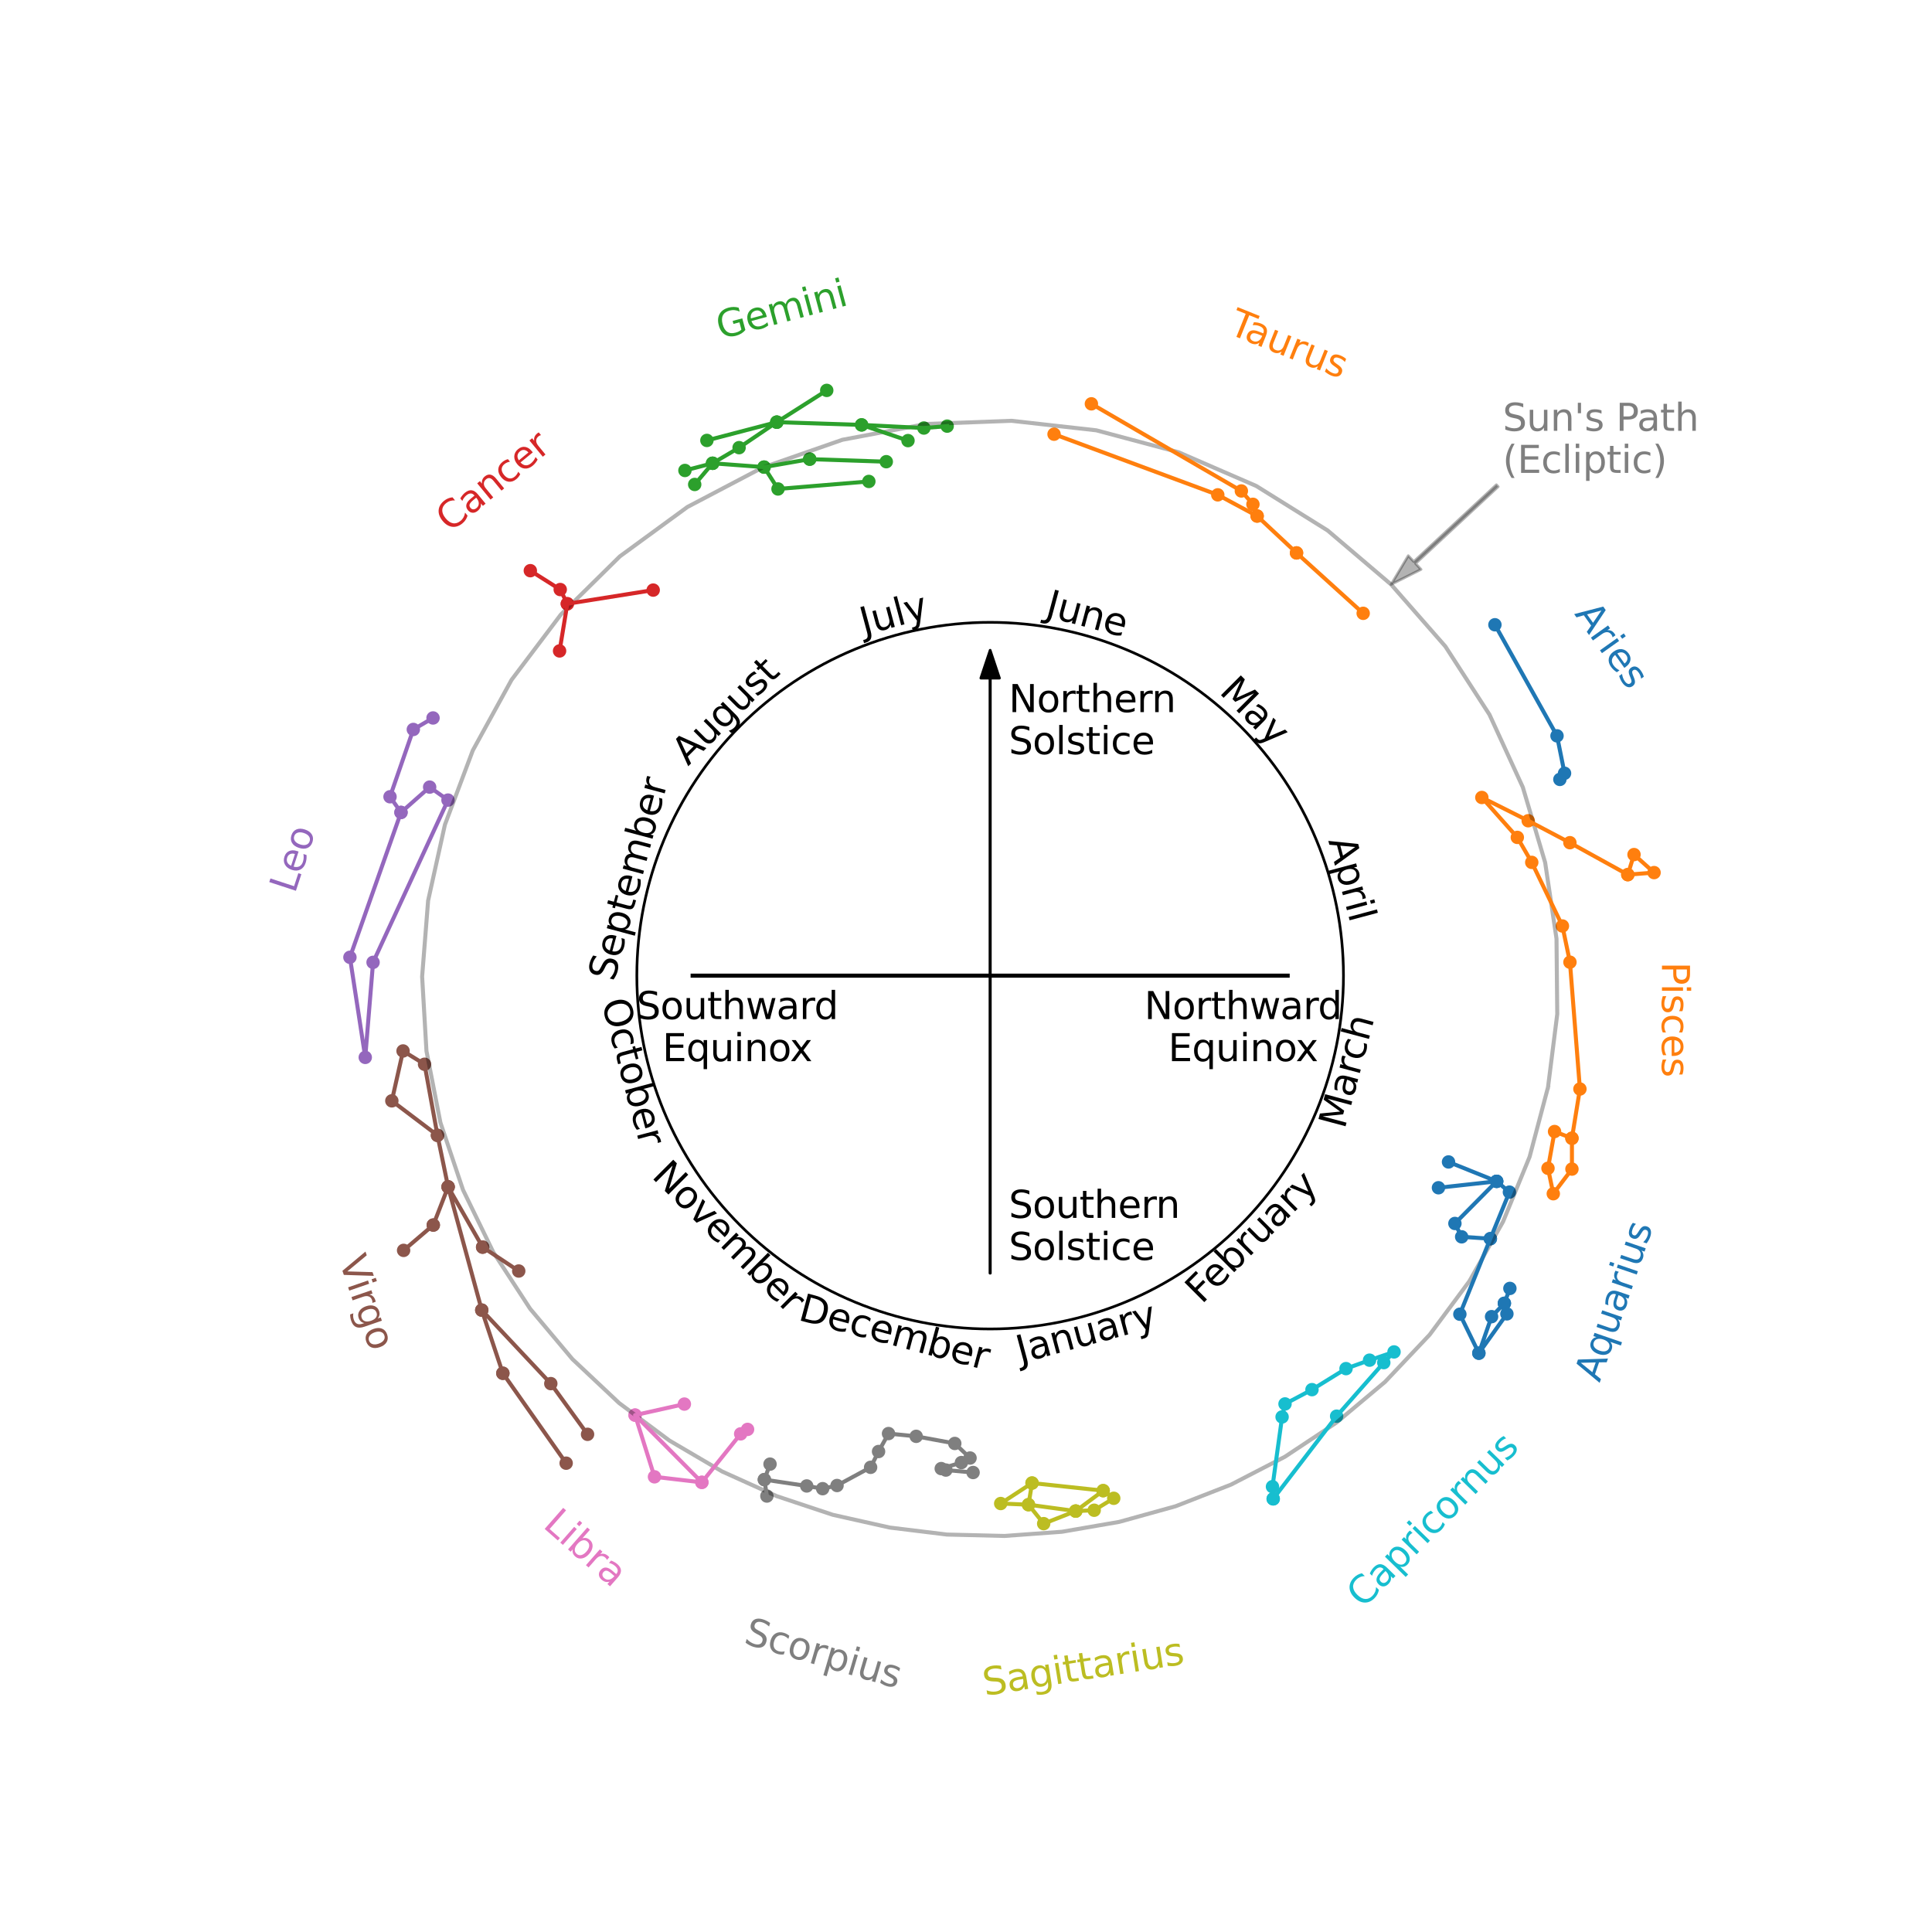 <?xml version="1.0" encoding="utf-8" standalone="no"?>
<!DOCTYPE svg PUBLIC "-//W3C//DTD SVG 1.1//EN"
  "http://www.w3.org/Graphics/SVG/1.1/DTD/svg11.dtd">
<svg xmlns:xlink="http://www.w3.org/1999/xlink" width="720pt" height="720pt" viewBox="0 0 720 720" xmlns="http://www.w3.org/2000/svg" version="1.1">
 <defs>
  <style type="text/css">*{stroke-linejoin: round; stroke-linecap: butt}</style>
 </defs>
 <g id="figure_1">
  <g id="patch_1">
   <path d="M 0 720 
L 720 720 
L 720 0 
L 0 0 
z
" style="fill: #ffffff"/>
  </g>
  <g id="axes_1">
   <g id="patch_2">
    <path d="M 369 495.27 
C 403.919 495.27 437.413 481.396 462.105 456.705 
C 486.796 432.013 500.67 398.519 500.67 363.6 
C 500.67 328.681 486.796 295.187 462.105 270.495 
C 437.413 245.804 403.919 231.93 369 231.93 
C 334.081 231.93 300.587 245.804 275.895 270.495 
C 251.204 295.187 237.33 328.681 237.33 363.6 
C 237.33 398.519 251.204 432.013 275.895 456.705 
C 300.587 481.396 334.081 495.27 369 495.27 
L 369 495.27 
z
" clip-path="url(#p3fdffec7de)" style="fill: none; stroke: #000000; stroke-linejoin: miter"/>
   </g>
   <g id="patch_3">
    <path d="M 369 242.325 
L 372.465 252.72 
L 369.069 252.72 
L 369.069 474.48 
L 368.931 474.48 
L 368.931 252.72 
L 365.535 252.72 
z
" clip-path="url(#p3fdffec7de)" style="stroke: #000000; stroke-linejoin: miter"/>
   </g>
   <g id="PathCollection_1">
    <defs>
     <path id="md70315517f" d="M 0 2 
C 0.53 2 1.039 1.789 1.414 1.414 
C 1.789 1.039 2 0.53 2 0 
C 2 -0.53 1.789 -1.039 1.414 -1.414 
C 1.039 -1.789 0.53 -2 0 -2 
C -0.53 -2 -1.039 -1.789 -1.414 -1.414 
C -1.789 -1.039 -2 -0.53 -2 0 
C -2 0.53 -1.789 1.039 -1.414 1.414 
C -1.039 1.789 -0.53 2 0 2 
z
" style="stroke: #1f77b4"/>
    </defs>
    <g clip-path="url(#p3fdffec7de)">
     <use xlink:href="#md70315517f" x="581.318" y="290.464" style="fill: #1f77b4; stroke: #1f77b4"/>
     <use xlink:href="#md70315517f" x="583.061" y="288.179" style="fill: #1f77b4; stroke: #1f77b4"/>
     <use xlink:href="#md70315517f" x="580.255" y="274.23" style="fill: #1f77b4; stroke: #1f77b4"/>
     <use xlink:href="#md70315517f" x="557.113" y="232.831" style="fill: #1f77b4; stroke: #1f77b4"/>
    </g>
   </g>
   <g id="PathCollection_2">
    <defs>
     <path id="mb821fb2e01" d="M 0 2 
C 0.53 2 1.039 1.789 1.414 1.414 
C 1.789 1.039 2 0.53 2 0 
C 2 -0.53 1.789 -1.039 1.414 -1.414 
C 1.039 -1.789 0.53 -2 0 -2 
C -0.53 -2 -1.039 -1.789 -1.414 -1.414 
C -1.789 -1.039 -2 -0.53 -2 0 
C -2 0.53 -1.789 1.039 -1.414 1.414 
C -1.039 1.789 -0.53 2 0 2 
z
" style="stroke: #ff7f0e"/>
    </defs>
    <g clip-path="url(#p3fdffec7de)">
     <use xlink:href="#mb821fb2e01" x="406.731" y="150.497" style="fill: #ff7f0e; stroke: #ff7f0e"/>
     <use xlink:href="#mb821fb2e01" x="462.619" y="182.966" style="fill: #ff7f0e; stroke: #ff7f0e"/>
     <use xlink:href="#mb821fb2e01" x="466.933" y="187.942" style="fill: #ff7f0e; stroke: #ff7f0e"/>
     <use xlink:href="#mb821fb2e01" x="468.497" y="192.31" style="fill: #ff7f0e; stroke: #ff7f0e"/>
     <use xlink:href="#mb821fb2e01" x="483.179" y="206.053" style="fill: #ff7f0e; stroke: #ff7f0e"/>
     <use xlink:href="#mb821fb2e01" x="508.019" y="228.568" style="fill: #ff7f0e; stroke: #ff7f0e"/>
     <use xlink:href="#mb821fb2e01" x="483.179" y="206.053" style="fill: #ff7f0e; stroke: #ff7f0e"/>
     <use xlink:href="#mb821fb2e01" x="468.497" y="192.31" style="fill: #ff7f0e; stroke: #ff7f0e"/>
     <use xlink:href="#mb821fb2e01" x="453.831" y="184.415" style="fill: #ff7f0e; stroke: #ff7f0e"/>
     <use xlink:href="#mb821fb2e01" x="392.814" y="161.813" style="fill: #ff7f0e; stroke: #ff7f0e"/>
    </g>
   </g>
   <g id="PathCollection_3">
    <defs>
     <path id="m146e041126" d="M 0 2 
C 0.53 2 1.039 1.789 1.414 1.414 
C 1.789 1.039 2 0.53 2 0 
C 2 -0.53 1.789 -1.039 1.414 -1.414 
C 1.039 -1.789 0.53 -2 0 -2 
C -0.53 -2 -1.039 -1.789 -1.414 -1.414 
C -1.789 -1.039 -2 -0.53 -2 0 
C -2 0.53 -1.789 1.039 -1.414 1.414 
C -1.039 1.789 -0.53 2 0 2 
z
" style="stroke: #2ca02c"/>
    </defs>
    <g clip-path="url(#p3fdffec7de)">
     <use xlink:href="#m146e041126" x="352.984" y="158.807" style="fill: #2ca02c; stroke: #2ca02c"/>
     <use xlink:href="#m146e041126" x="344.305" y="159.513" style="fill: #2ca02c; stroke: #2ca02c"/>
     <use xlink:href="#m146e041126" x="321.096" y="158.346" style="fill: #2ca02c; stroke: #2ca02c"/>
     <use xlink:href="#m146e041126" x="338.383" y="164.2" style="fill: #2ca02c; stroke: #2ca02c"/>
     <use xlink:href="#m146e041126" x="321.096" y="158.346" style="fill: #2ca02c; stroke: #2ca02c"/>
     <use xlink:href="#m146e041126" x="289.493" y="157.32" style="fill: #2ca02c; stroke: #2ca02c"/>
     <use xlink:href="#m146e041126" x="308.103" y="145.487" style="fill: #2ca02c; stroke: #2ca02c"/>
     <use xlink:href="#m146e041126" x="289.493" y="157.32" style="fill: #2ca02c; stroke: #2ca02c"/>
     <use xlink:href="#m146e041126" x="263.441" y="164.133" style="fill: #2ca02c; stroke: #2ca02c"/>
     <use xlink:href="#m146e041126" x="289.493" y="157.32" style="fill: #2ca02c; stroke: #2ca02c"/>
     <use xlink:href="#m146e041126" x="275.438" y="166.825" style="fill: #2ca02c; stroke: #2ca02c"/>
     <use xlink:href="#m146e041126" x="265.565" y="172.651" style="fill: #2ca02c; stroke: #2ca02c"/>
     <use xlink:href="#m146e041126" x="255.256" y="175.329" style="fill: #2ca02c; stroke: #2ca02c"/>
     <use xlink:href="#m146e041126" x="265.565" y="172.651" style="fill: #2ca02c; stroke: #2ca02c"/>
     <use xlink:href="#m146e041126" x="258.894" y="180.544" style="fill: #2ca02c; stroke: #2ca02c"/>
     <use xlink:href="#m146e041126" x="265.565" y="172.651" style="fill: #2ca02c; stroke: #2ca02c"/>
     <use xlink:href="#m146e041126" x="284.744" y="174.075" style="fill: #2ca02c; stroke: #2ca02c"/>
     <use xlink:href="#m146e041126" x="301.761" y="171.108" style="fill: #2ca02c; stroke: #2ca02c"/>
     <use xlink:href="#m146e041126" x="330.29" y="172.06" style="fill: #2ca02c; stroke: #2ca02c"/>
     <use xlink:href="#m146e041126" x="301.761" y="171.108" style="fill: #2ca02c; stroke: #2ca02c"/>
     <use xlink:href="#m146e041126" x="284.744" y="174.075" style="fill: #2ca02c; stroke: #2ca02c"/>
     <use xlink:href="#m146e041126" x="289.945" y="182.224" style="fill: #2ca02c; stroke: #2ca02c"/>
     <use xlink:href="#m146e041126" x="323.797" y="179.419" style="fill: #2ca02c; stroke: #2ca02c"/>
    </g>
   </g>
   <g id="PathCollection_4">
    <defs>
     <path id="m49cc62d719" d="M 0 2 
C 0.53 2 1.039 1.789 1.414 1.414 
C 1.789 1.039 2 0.53 2 0 
C 2 -0.53 1.789 -1.039 1.414 -1.414 
C 1.039 -1.789 0.53 -2 0 -2 
C -0.53 -2 -1.039 -1.789 -1.414 -1.414 
C -1.789 -1.039 -2 -0.53 -2 0 
C -2 0.53 -1.789 1.039 -1.414 1.414 
C -1.039 1.789 -0.53 2 0 2 
z
" style="stroke: #d62728"/>
    </defs>
    <g clip-path="url(#p3fdffec7de)">
     <use xlink:href="#m49cc62d719" x="208.536" y="242.583" style="fill: #d62728; stroke: #d62728"/>
     <use xlink:href="#m49cc62d719" x="211.432" y="225.009" style="fill: #d62728; stroke: #d62728"/>
     <use xlink:href="#m49cc62d719" x="243.428" y="219.912" style="fill: #d62728; stroke: #d62728"/>
     <use xlink:href="#m49cc62d719" x="211.432" y="225.009" style="fill: #d62728; stroke: #d62728"/>
     <use xlink:href="#m49cc62d719" x="208.781" y="219.705" style="fill: #d62728; stroke: #d62728"/>
     <use xlink:href="#m49cc62d719" x="197.639" y="212.675" style="fill: #d62728; stroke: #d62728"/>
    </g>
   </g>
   <g id="PathCollection_5">
    <defs>
     <path id="me073a82908" d="M 0 2 
C 0.53 2 1.039 1.789 1.414 1.414 
C 1.789 1.039 2 0.53 2 0 
C 2 -0.53 1.789 -1.039 1.414 -1.414 
C 1.039 -1.789 0.53 -2 0 -2 
C -0.53 -2 -1.039 -1.789 -1.414 -1.414 
C -1.789 -1.039 -2 -0.53 -2 0 
C -2 0.53 -1.789 1.039 -1.414 1.414 
C -1.039 1.789 -0.53 2 0 2 
z
" style="stroke: #9467bd"/>
    </defs>
    <g clip-path="url(#p3fdffec7de)">
     <use xlink:href="#me073a82908" x="161.378" y="267.564" style="fill: #9467bd; stroke: #9467bd"/>
     <use xlink:href="#me073a82908" x="154.035" y="271.849" style="fill: #9467bd; stroke: #9467bd"/>
     <use xlink:href="#me073a82908" x="145.349" y="296.931" style="fill: #9467bd; stroke: #9467bd"/>
     <use xlink:href="#me073a82908" x="149.436" y="302.764" style="fill: #9467bd; stroke: #9467bd"/>
     <use xlink:href="#me073a82908" x="160.118" y="293.334" style="fill: #9467bd; stroke: #9467bd"/>
     <use xlink:href="#me073a82908" x="166.955" y="298.171" style="fill: #9467bd; stroke: #9467bd"/>
     <use xlink:href="#me073a82908" x="139.03" y="358.643" style="fill: #9467bd; stroke: #9467bd"/>
     <use xlink:href="#me073a82908" x="136.12" y="394.055" style="fill: #9467bd; stroke: #9467bd"/>
     <use xlink:href="#me073a82908" x="130.407" y="356.755" style="fill: #9467bd; stroke: #9467bd"/>
     <use xlink:href="#me073a82908" x="149.436" y="302.764" style="fill: #9467bd; stroke: #9467bd"/>
    </g>
   </g>
   <g id="PathCollection_6">
    <defs>
     <path id="mbf0699603c" d="M 0 2 
C 0.53 2 1.039 1.789 1.414 1.414 
C 1.789 1.039 2 0.53 2 0 
C 2 -0.53 1.789 -1.039 1.414 -1.414 
C 1.039 -1.789 0.53 -2 0 -2 
C -0.53 -2 -1.039 -1.789 -1.414 -1.414 
C -1.789 -1.039 -2 -0.53 -2 0 
C -2 0.53 -1.789 1.039 -1.414 1.414 
C -1.039 1.789 -0.53 2 0 2 
z
" style="stroke: #8c564b"/>
    </defs>
    <g clip-path="url(#p3fdffec7de)">
     <use xlink:href="#mbf0699603c" x="163.035" y="423.114" style="fill: #8c564b; stroke: #8c564b"/>
     <use xlink:href="#mbf0699603c" x="146.028" y="410.249" style="fill: #8c564b; stroke: #8c564b"/>
     <use xlink:href="#mbf0699603c" x="150.205" y="391.663" style="fill: #8c564b; stroke: #8c564b"/>
     <use xlink:href="#mbf0699603c" x="158.216" y="396.618" style="fill: #8c564b; stroke: #8c564b"/>
     <use xlink:href="#mbf0699603c" x="163.035" y="423.114" style="fill: #8c564b; stroke: #8c564b"/>
     <use xlink:href="#mbf0699603c" x="166.995" y="442.31" style="fill: #8c564b; stroke: #8c564b"/>
     <use xlink:href="#mbf0699603c" x="161.475" y="456.541" style="fill: #8c564b; stroke: #8c564b"/>
     <use xlink:href="#mbf0699603c" x="150.412" y="465.981" style="fill: #8c564b; stroke: #8c564b"/>
     <use xlink:href="#mbf0699603c" x="161.475" y="456.541" style="fill: #8c564b; stroke: #8c564b"/>
     <use xlink:href="#mbf0699603c" x="166.995" y="442.31" style="fill: #8c564b; stroke: #8c564b"/>
     <use xlink:href="#mbf0699603c" x="179.861" y="464.77" style="fill: #8c564b; stroke: #8c564b"/>
     <use xlink:href="#mbf0699603c" x="193.315" y="473.67" style="fill: #8c564b; stroke: #8c564b"/>
     <use xlink:href="#mbf0699603c" x="179.861" y="464.77" style="fill: #8c564b; stroke: #8c564b"/>
     <use xlink:href="#mbf0699603c" x="166.995" y="442.31" style="fill: #8c564b; stroke: #8c564b"/>
     <use xlink:href="#mbf0699603c" x="179.54" y="488.242" style="fill: #8c564b; stroke: #8c564b"/>
     <use xlink:href="#mbf0699603c" x="187.397" y="511.775" style="fill: #8c564b; stroke: #8c564b"/>
     <use xlink:href="#mbf0699603c" x="210.988" y="545.283" style="fill: #8c564b; stroke: #8c564b"/>
     <use xlink:href="#mbf0699603c" x="187.397" y="511.775" style="fill: #8c564b; stroke: #8c564b"/>
     <use xlink:href="#mbf0699603c" x="179.54" y="488.242" style="fill: #8c564b; stroke: #8c564b"/>
     <use xlink:href="#mbf0699603c" x="205.269" y="515.633" style="fill: #8c564b; stroke: #8c564b"/>
     <use xlink:href="#mbf0699603c" x="218.963" y="534.529" style="fill: #8c564b; stroke: #8c564b"/>
    </g>
   </g>
   <g id="PathCollection_7">
    <defs>
     <path id="me78da1ed68" d="M 0 2 
C 0.53 2 1.039 1.789 1.414 1.414 
C 1.789 1.039 2 0.53 2 0 
C 2 -0.53 1.789 -1.039 1.414 -1.414 
C 1.039 -1.789 0.53 -2 0 -2 
C -0.53 -2 -1.039 -1.789 -1.414 -1.414 
C -1.789 -1.039 -2 -0.53 -2 0 
C -2 0.53 -1.789 1.039 -1.414 1.414 
C -1.039 1.789 -0.53 2 0 2 
z
" style="stroke: #e377c2"/>
    </defs>
    <g clip-path="url(#p3fdffec7de)">
     <use xlink:href="#me78da1ed68" x="255.043" y="523.258" style="fill: #e377c2; stroke: #e377c2"/>
     <use xlink:href="#me78da1ed68" x="236.678" y="527.367" style="fill: #e377c2; stroke: #e377c2"/>
     <use xlink:href="#me78da1ed68" x="243.907" y="550.367" style="fill: #e377c2; stroke: #e377c2"/>
     <use xlink:href="#me78da1ed68" x="261.556" y="552.424" style="fill: #e377c2; stroke: #e377c2"/>
     <use xlink:href="#me78da1ed68" x="236.678" y="527.367" style="fill: #e377c2; stroke: #e377c2"/>
     <use xlink:href="#me78da1ed68" x="261.556" y="552.424" style="fill: #e377c2; stroke: #e377c2"/>
     <use xlink:href="#me78da1ed68" x="276.027" y="534.357" style="fill: #e377c2; stroke: #e377c2"/>
     <use xlink:href="#me78da1ed68" x="278.595" y="532.694" style="fill: #e377c2; stroke: #e377c2"/>
    </g>
   </g>
   <g id="PathCollection_8">
    <defs>
     <path id="m9b001a1274" d="M 0 2 
C 0.53 2 1.039 1.789 1.414 1.414 
C 1.789 1.039 2 0.53 2 0 
C 2 -0.53 1.789 -1.039 1.414 -1.414 
C 1.039 -1.789 0.53 -2 0 -2 
C -0.53 -2 -1.039 -1.789 -1.414 -1.414 
C -1.789 -1.039 -2 -0.53 -2 0 
C -2 0.53 -1.789 1.039 -1.414 1.414 
C -1.039 1.789 -0.53 2 0 2 
z
" style="stroke: #7f7f7f"/>
    </defs>
    <g clip-path="url(#p3fdffec7de)">
     <use xlink:href="#m9b001a1274" x="285.797" y="557.527" style="fill: #7f7f7f; stroke: #7f7f7f"/>
     <use xlink:href="#m9b001a1274" x="284.859" y="551.408" style="fill: #7f7f7f; stroke: #7f7f7f"/>
     <use xlink:href="#m9b001a1274" x="286.967" y="545.636" style="fill: #7f7f7f; stroke: #7f7f7f"/>
     <use xlink:href="#m9b001a1274" x="284.859" y="551.408" style="fill: #7f7f7f; stroke: #7f7f7f"/>
     <use xlink:href="#m9b001a1274" x="300.646" y="553.773" style="fill: #7f7f7f; stroke: #7f7f7f"/>
     <use xlink:href="#m9b001a1274" x="306.578" y="554.786" style="fill: #7f7f7f; stroke: #7f7f7f"/>
     <use xlink:href="#m9b001a1274" x="311.938" y="553.605" style="fill: #7f7f7f; stroke: #7f7f7f"/>
     <use xlink:href="#m9b001a1274" x="324.45" y="546.826" style="fill: #7f7f7f; stroke: #7f7f7f"/>
     <use xlink:href="#m9b001a1274" x="327.412" y="540.936" style="fill: #7f7f7f; stroke: #7f7f7f"/>
     <use xlink:href="#m9b001a1274" x="331.126" y="534.247" style="fill: #7f7f7f; stroke: #7f7f7f"/>
     <use xlink:href="#m9b001a1274" x="341.437" y="535.28" style="fill: #7f7f7f; stroke: #7f7f7f"/>
     <use xlink:href="#m9b001a1274" x="355.819" y="537.933" style="fill: #7f7f7f; stroke: #7f7f7f"/>
     <use xlink:href="#m9b001a1274" x="361.507" y="543.357" style="fill: #7f7f7f; stroke: #7f7f7f"/>
     <use xlink:href="#m9b001a1274" x="358.291" y="545.051" style="fill: #7f7f7f; stroke: #7f7f7f"/>
     <use xlink:href="#m9b001a1274" x="350.771" y="547.301" style="fill: #7f7f7f; stroke: #7f7f7f"/>
     <use xlink:href="#m9b001a1274" x="352.498" y="547.846" style="fill: #7f7f7f; stroke: #7f7f7f"/>
     <use xlink:href="#m9b001a1274" x="362.642" y="548.762" style="fill: #7f7f7f; stroke: #7f7f7f"/>
    </g>
   </g>
   <g id="PathCollection_9">
    <defs>
     <path id="mc3ae599c20" d="M 0 2 
C 0.53 2 1.039 1.789 1.414 1.414 
C 1.789 1.039 2 0.53 2 0 
C 2 -0.53 1.789 -1.039 1.414 -1.414 
C 1.039 -1.789 0.53 -2 0 -2 
C -0.53 -2 -1.039 -1.789 -1.414 -1.414 
C -1.789 -1.039 -2 -0.53 -2 0 
C -2 0.53 -1.789 1.039 -1.414 1.414 
C -1.039 1.789 -0.53 2 0 2 
z
" style="stroke: #bcbd22"/>
    </defs>
    <g clip-path="url(#p3fdffec7de)">
     <use xlink:href="#mc3ae599c20" x="384.615" y="552.684" style="fill: #bcbd22; stroke: #bcbd22"/>
     <use xlink:href="#mc3ae599c20" x="372.933" y="560.32" style="fill: #bcbd22; stroke: #bcbd22"/>
     <use xlink:href="#mc3ae599c20" x="383.291" y="560.748" style="fill: #bcbd22; stroke: #bcbd22"/>
     <use xlink:href="#mc3ae599c20" x="384.615" y="552.684" style="fill: #bcbd22; stroke: #bcbd22"/>
     <use xlink:href="#mc3ae599c20" x="411.126" y="555.522" style="fill: #bcbd22; stroke: #bcbd22"/>
     <use xlink:href="#mc3ae599c20" x="415.06" y="558.366" style="fill: #bcbd22; stroke: #bcbd22"/>
     <use xlink:href="#mc3ae599c20" x="407.769" y="562.824" style="fill: #bcbd22; stroke: #bcbd22"/>
     <use xlink:href="#mc3ae599c20" x="400.889" y="563.132" style="fill: #bcbd22; stroke: #bcbd22"/>
     <use xlink:href="#mc3ae599c20" x="411.126" y="555.522" style="fill: #bcbd22; stroke: #bcbd22"/>
     <use xlink:href="#mc3ae599c20" x="400.889" y="563.132" style="fill: #bcbd22; stroke: #bcbd22"/>
     <use xlink:href="#mc3ae599c20" x="388.948" y="567.818" style="fill: #bcbd22; stroke: #bcbd22"/>
     <use xlink:href="#mc3ae599c20" x="383.291" y="560.748" style="fill: #bcbd22; stroke: #bcbd22"/>
     <use xlink:href="#mc3ae599c20" x="400.889" y="563.132" style="fill: #bcbd22; stroke: #bcbd22"/>
    </g>
   </g>
   <g id="PathCollection_10">
    <defs>
     <path id="m9be26779c3" d="M 0 2 
C 0.53 2 1.039 1.789 1.414 1.414 
C 1.789 1.039 2 0.53 2 0 
C 2 -0.53 1.789 -1.039 1.414 -1.414 
C 1.039 -1.789 0.53 -2 0 -2 
C -0.53 -2 -1.039 -1.789 -1.414 -1.414 
C -1.789 -1.039 -2 -0.53 -2 0 
C -2 0.53 -1.789 1.039 -1.414 1.414 
C -1.039 1.789 -0.53 2 0 2 
z
" style="stroke: #17becf"/>
    </defs>
    <g clip-path="url(#p3fdffec7de)">
     <use xlink:href="#m9be26779c3" x="474.482" y="558.579" style="fill: #17becf; stroke: #17becf"/>
     <use xlink:href="#m9be26779c3" x="474.216" y="554.041" style="fill: #17becf; stroke: #17becf"/>
     <use xlink:href="#m9be26779c3" x="477.799" y="528.052" style="fill: #17becf; stroke: #17becf"/>
     <use xlink:href="#m9be26779c3" x="478.889" y="523.206" style="fill: #17becf; stroke: #17becf"/>
     <use xlink:href="#m9be26779c3" x="488.936" y="517.879" style="fill: #17becf; stroke: #17becf"/>
     <use xlink:href="#m9be26779c3" x="501.623" y="510.044" style="fill: #17becf; stroke: #17becf"/>
     <use xlink:href="#m9be26779c3" x="510.392" y="506.892" style="fill: #17becf; stroke: #17becf"/>
     <use xlink:href="#m9be26779c3" x="519.515" y="503.824" style="fill: #17becf; stroke: #17becf"/>
     <use xlink:href="#m9be26779c3" x="515.695" y="507.811" style="fill: #17becf; stroke: #17becf"/>
     <use xlink:href="#m9be26779c3" x="498.12" y="527.767" style="fill: #17becf; stroke: #17becf"/>
     <use xlink:href="#m9be26779c3" x="474.482" y="558.579" style="fill: #17becf; stroke: #17becf"/>
    </g>
   </g>
   <g id="PathCollection_11">
    <g clip-path="url(#p3fdffec7de)">
     <use xlink:href="#md70315517f" x="551.126" y="504.289" style="fill: #1f77b4; stroke: #1f77b4"/>
     <use xlink:href="#md70315517f" x="561.58" y="489.639" style="fill: #1f77b4; stroke: #1f77b4"/>
     <use xlink:href="#md70315517f" x="560.635" y="485.705" style="fill: #1f77b4; stroke: #1f77b4"/>
     <use xlink:href="#md70315517f" x="562.692" y="480.156" style="fill: #1f77b4; stroke: #1f77b4"/>
     <use xlink:href="#md70315517f" x="560.635" y="485.705" style="fill: #1f77b4; stroke: #1f77b4"/>
     <use xlink:href="#md70315517f" x="555.866" y="490.678" style="fill: #1f77b4; stroke: #1f77b4"/>
     <use xlink:href="#md70315517f" x="551.126" y="504.289" style="fill: #1f77b4; stroke: #1f77b4"/>
     <use xlink:href="#md70315517f" x="544.048" y="489.77" style="fill: #1f77b4; stroke: #1f77b4"/>
     <use xlink:href="#md70315517f" x="555.41" y="461.625" style="fill: #1f77b4; stroke: #1f77b4"/>
     <use xlink:href="#md70315517f" x="544.719" y="460.928" style="fill: #1f77b4; stroke: #1f77b4"/>
     <use xlink:href="#md70315517f" x="542.203" y="455.951" style="fill: #1f77b4; stroke: #1f77b4"/>
     <use xlink:href="#md70315517f" x="557.762" y="440.247" style="fill: #1f77b4; stroke: #1f77b4"/>
     <use xlink:href="#md70315517f" x="536.07" y="442.642" style="fill: #1f77b4; stroke: #1f77b4"/>
     <use xlink:href="#md70315517f" x="557.762" y="440.247" style="fill: #1f77b4; stroke: #1f77b4"/>
     <use xlink:href="#md70315517f" x="539.822" y="433.023" style="fill: #1f77b4; stroke: #1f77b4"/>
     <use xlink:href="#md70315517f" x="557.762" y="440.247" style="fill: #1f77b4; stroke: #1f77b4"/>
     <use xlink:href="#md70315517f" x="562.512" y="444.267" style="fill: #1f77b4; stroke: #1f77b4"/>
     <use xlink:href="#md70315517f" x="555.41" y="461.625" style="fill: #1f77b4; stroke: #1f77b4"/>
    </g>
   </g>
   <g id="PathCollection_12">
    <g clip-path="url(#p3fdffec7de)">
     <use xlink:href="#mb821fb2e01" x="585.815" y="424.196" style="fill: #ff7f0e; stroke: #ff7f0e"/>
     <use xlink:href="#mb821fb2e01" x="585.817" y="435.682" style="fill: #ff7f0e; stroke: #ff7f0e"/>
     <use xlink:href="#mb821fb2e01" x="578.867" y="444.867" style="fill: #ff7f0e; stroke: #ff7f0e"/>
     <use xlink:href="#mb821fb2e01" x="576.892" y="435.385" style="fill: #ff7f0e; stroke: #ff7f0e"/>
     <use xlink:href="#mb821fb2e01" x="579.337" y="421.691" style="fill: #ff7f0e; stroke: #ff7f0e"/>
     <use xlink:href="#mb821fb2e01" x="585.815" y="424.196" style="fill: #ff7f0e; stroke: #ff7f0e"/>
     <use xlink:href="#mb821fb2e01" x="588.79" y="405.84" style="fill: #ff7f0e; stroke: #ff7f0e"/>
     <use xlink:href="#mb821fb2e01" x="585.073" y="358.579" style="fill: #ff7f0e; stroke: #ff7f0e"/>
     <use xlink:href="#mb821fb2e01" x="582.266" y="345.09" style="fill: #ff7f0e; stroke: #ff7f0e"/>
     <use xlink:href="#mb821fb2e01" x="570.841" y="321.384" style="fill: #ff7f0e; stroke: #ff7f0e"/>
     <use xlink:href="#mb821fb2e01" x="565.46" y="312.071" style="fill: #ff7f0e; stroke: #ff7f0e"/>
     <use xlink:href="#mb821fb2e01" x="552.236" y="297.195" style="fill: #ff7f0e; stroke: #ff7f0e"/>
     <use xlink:href="#mb821fb2e01" x="569.519" y="305.866" style="fill: #ff7f0e; stroke: #ff7f0e"/>
     <use xlink:href="#mb821fb2e01" x="585.052" y="314.045" style="fill: #ff7f0e; stroke: #ff7f0e"/>
     <use xlink:href="#mb821fb2e01" x="606.634" y="325.958" style="fill: #ff7f0e; stroke: #ff7f0e"/>
     <use xlink:href="#mb821fb2e01" x="608.951" y="318.477" style="fill: #ff7f0e; stroke: #ff7f0e"/>
     <use xlink:href="#mb821fb2e01" x="616.422" y="325.193" style="fill: #ff7f0e; stroke: #ff7f0e"/>
     <use xlink:href="#mb821fb2e01" x="606.634" y="325.958" style="fill: #ff7f0e; stroke: #ff7f0e"/>
    </g>
   </g>
   <g id="line2d_1">
    <path d="M 258.12 363.6 
L 479.88 363.6 
" clip-path="url(#p3fdffec7de)" style="fill: none; stroke: #000000; stroke-width: 1.5; stroke-linecap: square"/>
   </g>
   <g id="line2d_2">
    <path d="M 576.9 405.18 
L 580.344 377.93 
L 580.065 349.832 
L 575.832 321.443 
L 567.511 293.381 
L 555.08 266.305 
L 538.639 240.894 
L 518.419 217.814 
L 494.776 197.699 
L 468.186 181.118 
L 439.23 168.551 
L 408.579 160.37 
L 376.964 156.819 
L 345.155 158.005 
L 313.928 163.894 
L 284.036 174.306 
L 256.185 188.934 
L 231.001 207.349 
L 209.018 229.022 
L 190.651 253.349 
L 176.194 279.677 
L 165.814 307.331 
L 159.547 335.637 
L 157.314 363.954 
L 158.931 391.693 
L 164.124 418.333 
L 172.554 443.438 
L 183.836 466.659 
L 197.564 487.739 
L 213.329 506.511 
L 230.74 522.882 
L 249.44 536.829 
L 269.112 548.376 
L 289.492 557.582 
L 310.361 564.522 
L 331.548 569.269 
L 352.918 571.884 
L 374.363 572.405 
L 395.783 570.84 
L 417.076 567.165 
L 438.123 561.33 
L 458.772 553.267 
L 478.828 542.9 
L 498.05 530.158 
L 516.148 515 
L 532.784 497.421 
L 547.58 477.479 
L 560.137 455.302 
L 570.043 431.102 
L 576.9 405.18 
" clip-path="url(#p3fdffec7de)" style="fill: none; stroke: #000000; stroke-opacity: 0.3; stroke-width: 1.5; stroke-linecap: square"/>
   </g>
   <g id="line2d_3">
    <path d="M 581.318 290.464 
L 583.061 288.179 
L 580.255 274.23 
L 557.113 232.831 
" clip-path="url(#p3fdffec7de)" style="fill: none; stroke: #1f77b4; stroke-width: 1.5; stroke-linecap: square"/>
   </g>
   <g id="line2d_4">
    <path d="M 406.731 150.497 
L 462.619 182.966 
L 466.933 187.942 
L 468.497 192.31 
L 483.179 206.053 
L 508.019 228.568 
L 483.179 206.053 
L 468.497 192.31 
L 453.831 184.415 
L 392.814 161.813 
" clip-path="url(#p3fdffec7de)" style="fill: none; stroke: #ff7f0e; stroke-width: 1.5; stroke-linecap: square"/>
   </g>
   <g id="line2d_5">
    <path d="M 352.984 158.807 
L 344.305 159.513 
L 321.096 158.346 
L 338.383 164.2 
L 321.096 158.346 
L 289.493 157.32 
L 308.103 145.487 
L 289.493 157.32 
L 263.441 164.133 
L 289.493 157.32 
L 275.438 166.825 
L 265.565 172.651 
L 255.256 175.329 
L 265.565 172.651 
L 258.894 180.544 
L 265.565 172.651 
L 284.744 174.075 
L 301.761 171.108 
L 330.29 172.06 
L 301.761 171.108 
L 284.744 174.075 
L 289.945 182.224 
L 323.797 179.419 
" clip-path="url(#p3fdffec7de)" style="fill: none; stroke: #2ca02c; stroke-width: 1.5; stroke-linecap: square"/>
   </g>
   <g id="line2d_6">
    <path d="M 208.536 242.583 
L 211.432 225.009 
L 243.428 219.912 
L 211.432 225.009 
L 208.781 219.705 
L 197.639 212.675 
" clip-path="url(#p3fdffec7de)" style="fill: none; stroke: #d62728; stroke-width: 1.5; stroke-linecap: square"/>
   </g>
   <g id="line2d_7">
    <path d="M 161.378 267.564 
L 154.035 271.849 
L 145.349 296.931 
L 149.436 302.764 
L 160.118 293.334 
L 166.955 298.171 
L 139.03 358.643 
L 136.12 394.055 
L 130.407 356.755 
L 149.436 302.764 
" clip-path="url(#p3fdffec7de)" style="fill: none; stroke: #9467bd; stroke-width: 1.5; stroke-linecap: square"/>
   </g>
   <g id="line2d_8">
    <path d="M 163.035 423.114 
L 146.028 410.249 
L 150.205 391.663 
L 158.216 396.618 
L 163.035 423.114 
L 166.995 442.31 
L 161.475 456.541 
L 150.412 465.981 
L 161.475 456.541 
L 166.995 442.31 
L 179.861 464.77 
L 193.315 473.67 
L 179.861 464.77 
L 166.995 442.31 
L 179.54 488.242 
L 187.397 511.775 
L 210.988 545.283 
L 187.397 511.775 
L 179.54 488.242 
L 205.269 515.633 
L 218.963 534.529 
" clip-path="url(#p3fdffec7de)" style="fill: none; stroke: #8c564b; stroke-width: 1.5; stroke-linecap: square"/>
   </g>
   <g id="line2d_9">
    <path d="M 255.043 523.258 
L 236.678 527.367 
L 243.907 550.367 
L 261.556 552.424 
L 236.678 527.367 
L 261.556 552.424 
L 276.027 534.357 
L 278.595 532.694 
" clip-path="url(#p3fdffec7de)" style="fill: none; stroke: #e377c2; stroke-width: 1.5; stroke-linecap: square"/>
   </g>
   <g id="line2d_10">
    <path d="M 285.797 557.527 
L 284.859 551.408 
L 286.967 545.636 
L 284.859 551.408 
L 300.646 553.773 
L 306.578 554.786 
L 311.938 553.605 
L 324.45 546.826 
L 327.412 540.936 
L 331.126 534.247 
L 341.437 535.28 
L 355.819 537.933 
L 361.507 543.357 
L 358.291 545.051 
L 350.771 547.301 
L 352.498 547.846 
L 362.642 548.762 
" clip-path="url(#p3fdffec7de)" style="fill: none; stroke: #7f7f7f; stroke-width: 1.5; stroke-linecap: square"/>
   </g>
   <g id="line2d_11">
    <path d="M 384.615 552.684 
L 372.933 560.32 
L 383.291 560.748 
L 384.615 552.684 
L 411.126 555.522 
L 415.06 558.366 
L 407.769 562.824 
L 400.889 563.132 
L 411.126 555.522 
L 400.889 563.132 
L 388.948 567.818 
L 383.291 560.748 
L 400.889 563.132 
" clip-path="url(#p3fdffec7de)" style="fill: none; stroke: #bcbd22; stroke-width: 1.5; stroke-linecap: square"/>
   </g>
   <g id="line2d_12">
    <path d="M 474.482 558.579 
L 474.216 554.041 
L 477.799 528.052 
L 478.889 523.206 
L 488.936 517.879 
L 501.623 510.044 
L 510.392 506.892 
L 519.515 503.824 
L 515.695 507.811 
L 498.12 527.767 
L 474.482 558.579 
" clip-path="url(#p3fdffec7de)" style="fill: none; stroke: #17becf; stroke-width: 1.5; stroke-linecap: square"/>
   </g>
   <g id="line2d_13">
    <path d="M 551.126 504.289 
L 561.58 489.639 
L 560.635 485.705 
L 562.692 480.156 
L 560.635 485.705 
L 555.866 490.678 
L 551.126 504.289 
L 544.048 489.77 
L 555.41 461.625 
L 544.719 460.928 
L 542.203 455.951 
L 557.762 440.247 
L 536.07 442.642 
L 557.762 440.247 
L 539.822 433.023 
L 557.762 440.247 
L 562.512 444.267 
L 555.41 461.625 
" clip-path="url(#p3fdffec7de)" style="fill: none; stroke: #1f77b4; stroke-width: 1.5; stroke-linecap: square"/>
   </g>
   <g id="line2d_14">
    <path d="M 585.815 424.196 
L 585.817 435.682 
L 578.867 444.867 
L 576.892 435.385 
L 579.337 421.691 
L 585.815 424.196 
L 588.79 405.84 
L 585.073 358.579 
L 582.266 345.09 
L 570.841 321.384 
L 565.46 312.071 
L 552.236 297.195 
L 569.519 305.866 
L 585.052 314.045 
L 606.634 325.958 
L 608.951 318.477 
L 616.422 325.193 
L 606.634 325.958 
" clip-path="url(#p3fdffec7de)" style="fill: none; stroke: #ff7f0e; stroke-width: 1.5; stroke-linecap: square"/>
   </g>
   <g id="text_1">
    <!-- January -->
    <g transform="translate(380.239 508.077) rotate(-15) scale(0.14 -0.14)">
     <defs>
      <path id="DejaVuSans-4a" d="M 628 4666 
L 1259 4666 
L 1259 325 
Q 1259 -519 939 -900 
Q 619 -1281 -91 -1281 
L -331 -1281 
L -331 -750 
L -134 -750 
Q 284 -750 456 -515 
Q 628 -281 628 325 
L 628 4666 
z
" transform="scale(0.016)"/>
      <path id="DejaVuSans-61" d="M 2194 1759 
Q 1497 1759 1228 1600 
Q 959 1441 959 1056 
Q 959 750 1161 570 
Q 1363 391 1709 391 
Q 2188 391 2477 730 
Q 2766 1069 2766 1631 
L 2766 1759 
L 2194 1759 
z
M 3341 1997 
L 3341 0 
L 2766 0 
L 2766 531 
Q 2569 213 2275 61 
Q 1981 -91 1556 -91 
Q 1019 -91 701 211 
Q 384 513 384 1019 
Q 384 1609 779 1909 
Q 1175 2209 1959 2209 
L 2766 2209 
L 2766 2266 
Q 2766 2663 2505 2880 
Q 2244 3097 1772 3097 
Q 1472 3097 1187 3025 
Q 903 2953 641 2809 
L 641 3341 
Q 956 3463 1253 3523 
Q 1550 3584 1831 3584 
Q 2591 3584 2966 3190 
Q 3341 2797 3341 1997 
z
" transform="scale(0.016)"/>
      <path id="DejaVuSans-6e" d="M 3513 2113 
L 3513 0 
L 2938 0 
L 2938 2094 
Q 2938 2591 2744 2837 
Q 2550 3084 2163 3084 
Q 1697 3084 1428 2787 
Q 1159 2491 1159 1978 
L 1159 0 
L 581 0 
L 581 3500 
L 1159 3500 
L 1159 2956 
Q 1366 3272 1645 3428 
Q 1925 3584 2291 3584 
Q 2894 3584 3203 3211 
Q 3513 2838 3513 2113 
z
" transform="scale(0.016)"/>
      <path id="DejaVuSans-75" d="M 544 1381 
L 544 3500 
L 1119 3500 
L 1119 1403 
Q 1119 906 1312 657 
Q 1506 409 1894 409 
Q 2359 409 2629 706 
Q 2900 1003 2900 1516 
L 2900 3500 
L 3475 3500 
L 3475 0 
L 2900 0 
L 2900 538 
Q 2691 219 2414 64 
Q 2138 -91 1772 -91 
Q 1169 -91 856 284 
Q 544 659 544 1381 
z
M 1991 3584 
L 1991 3584 
z
" transform="scale(0.016)"/>
      <path id="DejaVuSans-72" d="M 2631 2963 
Q 2534 3019 2420 3045 
Q 2306 3072 2169 3072 
Q 1681 3072 1420 2755 
Q 1159 2438 1159 1844 
L 1159 0 
L 581 0 
L 581 3500 
L 1159 3500 
L 1159 2956 
Q 1341 3275 1631 3429 
Q 1922 3584 2338 3584 
Q 2397 3584 2469 3576 
Q 2541 3569 2628 3553 
L 2631 2963 
z
" transform="scale(0.016)"/>
      <path id="DejaVuSans-79" d="M 2059 -325 
Q 1816 -950 1584 -1140 
Q 1353 -1331 966 -1331 
L 506 -1331 
L 506 -850 
L 844 -850 
Q 1081 -850 1212 -737 
Q 1344 -625 1503 -206 
L 1606 56 
L 191 3500 
L 800 3500 
L 1894 763 
L 2988 3500 
L 3597 3500 
L 2059 -325 
z
" transform="scale(0.016)"/>
     </defs>
     <use xlink:href="#DejaVuSans-4a"/>
     <use xlink:href="#DejaVuSans-61" x="29.492"/>
     <use xlink:href="#DejaVuSans-6e" x="90.771"/>
     <use xlink:href="#DejaVuSans-75" x="154.15"/>
     <use xlink:href="#DejaVuSans-61" x="217.529"/>
     <use xlink:href="#DejaVuSans-72" x="278.809"/>
     <use xlink:href="#DejaVuSans-79" x="319.922"/>
    </g>
   </g>
   <g id="text_2">
    <!-- February -->
    <g transform="translate(447.805 486.269) rotate(-45) scale(0.14 -0.14)">
     <defs>
      <path id="DejaVuSans-46" d="M 628 4666 
L 3309 4666 
L 3309 4134 
L 1259 4134 
L 1259 2759 
L 3109 2759 
L 3109 2228 
L 1259 2228 
L 1259 0 
L 628 0 
L 628 4666 
z
" transform="scale(0.016)"/>
      <path id="DejaVuSans-65" d="M 3597 1894 
L 3597 1613 
L 953 1613 
Q 991 1019 1311 708 
Q 1631 397 2203 397 
Q 2534 397 2845 478 
Q 3156 559 3463 722 
L 3463 178 
Q 3153 47 2828 -22 
Q 2503 -91 2169 -91 
Q 1331 -91 842 396 
Q 353 884 353 1716 
Q 353 2575 817 3079 
Q 1281 3584 2069 3584 
Q 2775 3584 3186 3129 
Q 3597 2675 3597 1894 
z
M 3022 2063 
Q 3016 2534 2758 2815 
Q 2500 3097 2075 3097 
Q 1594 3097 1305 2825 
Q 1016 2553 972 2059 
L 3022 2063 
z
" transform="scale(0.016)"/>
      <path id="DejaVuSans-62" d="M 3116 1747 
Q 3116 2381 2855 2742 
Q 2594 3103 2138 3103 
Q 1681 3103 1420 2742 
Q 1159 2381 1159 1747 
Q 1159 1113 1420 752 
Q 1681 391 2138 391 
Q 2594 391 2855 752 
Q 3116 1113 3116 1747 
z
M 1159 2969 
Q 1341 3281 1617 3432 
Q 1894 3584 2278 3584 
Q 2916 3584 3314 3078 
Q 3713 2572 3713 1747 
Q 3713 922 3314 415 
Q 2916 -91 2278 -91 
Q 1894 -91 1617 61 
Q 1341 213 1159 525 
L 1159 0 
L 581 0 
L 581 4863 
L 1159 4863 
L 1159 2969 
z
" transform="scale(0.016)"/>
     </defs>
     <use xlink:href="#DejaVuSans-46"/>
     <use xlink:href="#DejaVuSans-65" x="52.02"/>
     <use xlink:href="#DejaVuSans-62" x="113.543"/>
     <use xlink:href="#DejaVuSans-72" x="177.02"/>
     <use xlink:href="#DejaVuSans-75" x="218.133"/>
     <use xlink:href="#DejaVuSans-61" x="281.512"/>
     <use xlink:href="#DejaVuSans-72" x="342.791"/>
     <use xlink:href="#DejaVuSans-79" x="383.904"/>
    </g>
   </g>
   <g id="text_3">
    <!-- March -->
    <g transform="translate(501.087 421.08) rotate(-75) scale(0.14 -0.14)">
     <defs>
      <path id="DejaVuSans-4d" d="M 628 4666 
L 1569 4666 
L 2759 1491 
L 3956 4666 
L 4897 4666 
L 4897 0 
L 4281 0 
L 4281 4097 
L 3078 897 
L 2444 897 
L 1241 4097 
L 1241 0 
L 628 0 
L 628 4666 
z
" transform="scale(0.016)"/>
      <path id="DejaVuSans-63" d="M 3122 3366 
L 3122 2828 
Q 2878 2963 2633 3030 
Q 2388 3097 2138 3097 
Q 1578 3097 1268 2742 
Q 959 2388 959 1747 
Q 959 1106 1268 751 
Q 1578 397 2138 397 
Q 2388 397 2633 464 
Q 2878 531 3122 666 
L 3122 134 
Q 2881 22 2623 -34 
Q 2366 -91 2075 -91 
Q 1284 -91 818 406 
Q 353 903 353 1747 
Q 353 2603 823 3093 
Q 1294 3584 2113 3584 
Q 2378 3584 2631 3529 
Q 2884 3475 3122 3366 
z
" transform="scale(0.016)"/>
      <path id="DejaVuSans-68" d="M 3513 2113 
L 3513 0 
L 2938 0 
L 2938 2094 
Q 2938 2591 2744 2837 
Q 2550 3084 2163 3084 
Q 1697 3084 1428 2787 
Q 1159 2491 1159 1978 
L 1159 0 
L 581 0 
L 581 4863 
L 1159 4863 
L 1159 2956 
Q 1366 3272 1645 3428 
Q 1925 3584 2291 3584 
Q 2894 3584 3203 3211 
Q 3513 2838 3513 2113 
z
" transform="scale(0.016)"/>
     </defs>
     <use xlink:href="#DejaVuSans-4d"/>
     <use xlink:href="#DejaVuSans-61" x="86.279"/>
     <use xlink:href="#DejaVuSans-72" x="147.559"/>
     <use xlink:href="#DejaVuSans-63" x="186.422"/>
     <use xlink:href="#DejaVuSans-68" x="241.402"/>
    </g>
   </g>
   <g id="text_4">
    <!-- April -->
    <g transform="translate(495.005 313.273) rotate(-285) scale(0.14 -0.14)">
     <defs>
      <path id="DejaVuSans-41" d="M 2188 4044 
L 1331 1722 
L 3047 1722 
L 2188 4044 
z
M 1831 4666 
L 2547 4666 
L 4325 0 
L 3669 0 
L 3244 1197 
L 1141 1197 
L 716 0 
L 50 0 
L 1831 4666 
z
" transform="scale(0.016)"/>
      <path id="DejaVuSans-70" d="M 1159 525 
L 1159 -1331 
L 581 -1331 
L 581 3500 
L 1159 3500 
L 1159 2969 
Q 1341 3281 1617 3432 
Q 1894 3584 2278 3584 
Q 2916 3584 3314 3078 
Q 3713 2572 3713 1747 
Q 3713 922 3314 415 
Q 2916 -91 2278 -91 
Q 1894 -91 1617 61 
Q 1341 213 1159 525 
z
M 3116 1747 
Q 3116 2381 2855 2742 
Q 2594 3103 2138 3103 
Q 1681 3103 1420 2742 
Q 1159 2381 1159 1747 
Q 1159 1113 1420 752 
Q 1681 391 2138 391 
Q 2594 391 2855 752 
Q 3116 1113 3116 1747 
z
" transform="scale(0.016)"/>
      <path id="DejaVuSans-69" d="M 603 3500 
L 1178 3500 
L 1178 0 
L 603 0 
L 603 3500 
z
M 603 4863 
L 1178 4863 
L 1178 4134 
L 603 4134 
L 603 4863 
z
" transform="scale(0.016)"/>
      <path id="DejaVuSans-6c" d="M 603 4863 
L 1178 4863 
L 1178 0 
L 603 0 
L 603 4863 
z
" transform="scale(0.016)"/>
     </defs>
     <use xlink:href="#DejaVuSans-41"/>
     <use xlink:href="#DejaVuSans-70" x="68.408"/>
     <use xlink:href="#DejaVuSans-72" x="131.885"/>
     <use xlink:href="#DejaVuSans-69" x="172.998"/>
     <use xlink:href="#DejaVuSans-6c" x="200.781"/>
    </g>
   </g>
   <g id="text_5">
    <!-- May -->
    <g transform="translate(454.04 258.093) rotate(-315) scale(0.14 -0.14)">
     <use xlink:href="#DejaVuSans-4d"/>
     <use xlink:href="#DejaVuSans-61" x="86.279"/>
     <use xlink:href="#DejaVuSans-79" x="147.559"/>
    </g>
   </g>
   <g id="text_6">
    <!-- June -->
    <g transform="translate(389.147 229.509) rotate(-345) scale(0.14 -0.14)">
     <use xlink:href="#DejaVuSans-4a"/>
     <use xlink:href="#DejaVuSans-75" x="29.492"/>
     <use xlink:href="#DejaVuSans-6e" x="92.871"/>
     <use xlink:href="#DejaVuSans-65" x="156.25"/>
    </g>
   </g>
   <g id="text_7">
    <!-- July -->
    <g transform="translate(321.967 236.712) rotate(-15) scale(0.14 -0.14)">
     <use xlink:href="#DejaVuSans-4a"/>
     <use xlink:href="#DejaVuSans-75" x="29.492"/>
     <use xlink:href="#DejaVuSans-6c" x="92.871"/>
     <use xlink:href="#DejaVuSans-79" x="120.654"/>
    </g>
   </g>
   <g id="text_8">
    <!-- August -->
    <g transform="translate(256.406 285.648) rotate(-45) scale(0.14 -0.14)">
     <defs>
      <path id="DejaVuSans-67" d="M 2906 1791 
Q 2906 2416 2648 2759 
Q 2391 3103 1925 3103 
Q 1463 3103 1205 2759 
Q 947 2416 947 1791 
Q 947 1169 1205 825 
Q 1463 481 1925 481 
Q 2391 481 2648 825 
Q 2906 1169 2906 1791 
z
M 3481 434 
Q 3481 -459 3084 -895 
Q 2688 -1331 1869 -1331 
Q 1566 -1331 1297 -1286 
Q 1028 -1241 775 -1147 
L 775 -588 
Q 1028 -725 1275 -790 
Q 1522 -856 1778 -856 
Q 2344 -856 2625 -561 
Q 2906 -266 2906 331 
L 2906 616 
Q 2728 306 2450 153 
Q 2172 0 1784 0 
Q 1141 0 747 490 
Q 353 981 353 1791 
Q 353 2603 747 3093 
Q 1141 3584 1784 3584 
Q 2172 3584 2450 3431 
Q 2728 3278 2906 2969 
L 2906 3500 
L 3481 3500 
L 3481 434 
z
" transform="scale(0.016)"/>
      <path id="DejaVuSans-73" d="M 2834 3397 
L 2834 2853 
Q 2591 2978 2328 3040 
Q 2066 3103 1784 3103 
Q 1356 3103 1142 2972 
Q 928 2841 928 2578 
Q 928 2378 1081 2264 
Q 1234 2150 1697 2047 
L 1894 2003 
Q 2506 1872 2764 1633 
Q 3022 1394 3022 966 
Q 3022 478 2636 193 
Q 2250 -91 1575 -91 
Q 1294 -91 989 -36 
Q 684 19 347 128 
L 347 722 
Q 666 556 975 473 
Q 1284 391 1588 391 
Q 1994 391 2212 530 
Q 2431 669 2431 922 
Q 2431 1156 2273 1281 
Q 2116 1406 1581 1522 
L 1381 1569 
Q 847 1681 609 1914 
Q 372 2147 372 2553 
Q 372 3047 722 3315 
Q 1072 3584 1716 3584 
Q 2034 3584 2315 3537 
Q 2597 3491 2834 3397 
z
" transform="scale(0.016)"/>
      <path id="DejaVuSans-74" d="M 1172 4494 
L 1172 3500 
L 2356 3500 
L 2356 3053 
L 1172 3053 
L 1172 1153 
Q 1172 725 1289 603 
Q 1406 481 1766 481 
L 2356 481 
L 2356 0 
L 1766 0 
Q 1100 0 847 248 
Q 594 497 594 1153 
L 594 3053 
L 172 3053 
L 172 3500 
L 594 3500 
L 594 4494 
L 1172 4494 
z
" transform="scale(0.016)"/>
     </defs>
     <use xlink:href="#DejaVuSans-41"/>
     <use xlink:href="#DejaVuSans-75" x="68.408"/>
     <use xlink:href="#DejaVuSans-67" x="131.787"/>
     <use xlink:href="#DejaVuSans-75" x="195.264"/>
     <use xlink:href="#DejaVuSans-73" x="258.643"/>
     <use xlink:href="#DejaVuSans-74" x="310.742"/>
    </g>
   </g>
   <g id="text_9">
    <!-- September -->
    <g transform="translate(228.84 366.103) rotate(-75) scale(0.14 -0.14)">
     <defs>
      <path id="DejaVuSans-53" d="M 3425 4513 
L 3425 3897 
Q 3066 4069 2747 4153 
Q 2428 4238 2131 4238 
Q 1616 4238 1336 4038 
Q 1056 3838 1056 3469 
Q 1056 3159 1242 3001 
Q 1428 2844 1947 2747 
L 2328 2669 
Q 3034 2534 3370 2195 
Q 3706 1856 3706 1288 
Q 3706 609 3251 259 
Q 2797 -91 1919 -91 
Q 1588 -91 1214 -16 
Q 841 59 441 206 
L 441 856 
Q 825 641 1194 531 
Q 1563 422 1919 422 
Q 2459 422 2753 634 
Q 3047 847 3047 1241 
Q 3047 1584 2836 1778 
Q 2625 1972 2144 2069 
L 1759 2144 
Q 1053 2284 737 2584 
Q 422 2884 422 3419 
Q 422 4038 858 4394 
Q 1294 4750 2059 4750 
Q 2388 4750 2728 4690 
Q 3069 4631 3425 4513 
z
" transform="scale(0.016)"/>
      <path id="DejaVuSans-6d" d="M 3328 2828 
Q 3544 3216 3844 3400 
Q 4144 3584 4550 3584 
Q 5097 3584 5394 3201 
Q 5691 2819 5691 2113 
L 5691 0 
L 5113 0 
L 5113 2094 
Q 5113 2597 4934 2840 
Q 4756 3084 4391 3084 
Q 3944 3084 3684 2787 
Q 3425 2491 3425 1978 
L 3425 0 
L 2847 0 
L 2847 2094 
Q 2847 2600 2669 2842 
Q 2491 3084 2119 3084 
Q 1678 3084 1418 2786 
Q 1159 2488 1159 1978 
L 1159 0 
L 581 0 
L 581 3500 
L 1159 3500 
L 1159 2956 
Q 1356 3278 1631 3431 
Q 1906 3584 2284 3584 
Q 2666 3584 2933 3390 
Q 3200 3197 3328 2828 
z
" transform="scale(0.016)"/>
     </defs>
     <use xlink:href="#DejaVuSans-53"/>
     <use xlink:href="#DejaVuSans-65" x="63.477"/>
     <use xlink:href="#DejaVuSans-70" x="125"/>
     <use xlink:href="#DejaVuSans-74" x="188.477"/>
     <use xlink:href="#DejaVuSans-65" x="227.686"/>
     <use xlink:href="#DejaVuSans-6d" x="289.209"/>
     <use xlink:href="#DejaVuSans-62" x="386.621"/>
     <use xlink:href="#DejaVuSans-65" x="450.098"/>
     <use xlink:href="#DejaVuSans-72" x="511.621"/>
    </g>
   </g>
   <g id="text_10">
    <!-- October -->
    <g transform="translate(224.14 373.411) rotate(-285) scale(0.14 -0.14)">
     <defs>
      <path id="DejaVuSans-4f" d="M 2522 4238 
Q 1834 4238 1429 3725 
Q 1025 3213 1025 2328 
Q 1025 1447 1429 934 
Q 1834 422 2522 422 
Q 3209 422 3611 934 
Q 4013 1447 4013 2328 
Q 4013 3213 3611 3725 
Q 3209 4238 2522 4238 
z
M 2522 4750 
Q 3503 4750 4090 4092 
Q 4678 3434 4678 2328 
Q 4678 1225 4090 567 
Q 3503 -91 2522 -91 
Q 1538 -91 948 565 
Q 359 1222 359 2328 
Q 359 3434 948 4092 
Q 1538 4750 2522 4750 
z
" transform="scale(0.016)"/>
      <path id="DejaVuSans-6f" d="M 1959 3097 
Q 1497 3097 1228 2736 
Q 959 2375 959 1747 
Q 959 1119 1226 758 
Q 1494 397 1959 397 
Q 2419 397 2687 759 
Q 2956 1122 2956 1747 
Q 2956 2369 2687 2733 
Q 2419 3097 1959 3097 
z
M 1959 3584 
Q 2709 3584 3137 3096 
Q 3566 2609 3566 1747 
Q 3566 888 3137 398 
Q 2709 -91 1959 -91 
Q 1206 -91 779 398 
Q 353 888 353 1747 
Q 353 2609 779 3096 
Q 1206 3584 1959 3584 
z
" transform="scale(0.016)"/>
     </defs>
     <use xlink:href="#DejaVuSans-4f"/>
     <use xlink:href="#DejaVuSans-63" x="78.711"/>
     <use xlink:href="#DejaVuSans-74" x="133.691"/>
     <use xlink:href="#DejaVuSans-6f" x="172.9"/>
     <use xlink:href="#DejaVuSans-62" x="234.082"/>
     <use xlink:href="#DejaVuSans-65" x="297.559"/>
     <use xlink:href="#DejaVuSans-72" x="359.082"/>
    </g>
   </g>
   <g id="text_11">
    <!-- November -->
    <g transform="translate(242.512 438.586) rotate(-315) scale(0.14 -0.14)">
     <defs>
      <path id="DejaVuSans-4e" d="M 628 4666 
L 1478 4666 
L 3547 763 
L 3547 4666 
L 4159 4666 
L 4159 0 
L 3309 0 
L 1241 3903 
L 1241 0 
L 628 0 
L 628 4666 
z
" transform="scale(0.016)"/>
      <path id="DejaVuSans-76" d="M 191 3500 
L 800 3500 
L 1894 563 
L 2988 3500 
L 3597 3500 
L 2284 0 
L 1503 0 
L 191 3500 
z
" transform="scale(0.016)"/>
     </defs>
     <use xlink:href="#DejaVuSans-4e"/>
     <use xlink:href="#DejaVuSans-6f" x="74.805"/>
     <use xlink:href="#DejaVuSans-76" x="135.986"/>
     <use xlink:href="#DejaVuSans-65" x="195.166"/>
     <use xlink:href="#DejaVuSans-6d" x="256.689"/>
     <use xlink:href="#DejaVuSans-62" x="354.102"/>
     <use xlink:href="#DejaVuSans-65" x="417.578"/>
     <use xlink:href="#DejaVuSans-72" x="479.102"/>
    </g>
   </g>
   <g id="text_12">
    <!-- December -->
    <g transform="translate(297.064 491.814) rotate(-345) scale(0.14 -0.14)">
     <defs>
      <path id="DejaVuSans-44" d="M 1259 4147 
L 1259 519 
L 2022 519 
Q 2988 519 3436 956 
Q 3884 1394 3884 2338 
Q 3884 3275 3436 3711 
Q 2988 4147 2022 4147 
L 1259 4147 
z
M 628 4666 
L 1925 4666 
Q 3281 4666 3915 4102 
Q 4550 3538 4550 2338 
Q 4550 1131 3912 565 
Q 3275 0 1925 0 
L 628 0 
L 628 4666 
z
" transform="scale(0.016)"/>
     </defs>
     <use xlink:href="#DejaVuSans-44"/>
     <use xlink:href="#DejaVuSans-65" x="77.002"/>
     <use xlink:href="#DejaVuSans-63" x="138.525"/>
     <use xlink:href="#DejaVuSans-65" x="193.506"/>
     <use xlink:href="#DejaVuSans-6d" x="255.029"/>
     <use xlink:href="#DejaVuSans-62" x="352.441"/>
     <use xlink:href="#DejaVuSans-65" x="415.918"/>
     <use xlink:href="#DejaVuSans-72" x="477.441"/>
    </g>
   </g>
   <g id="text_13">
    <!-- Northern -->
    <g transform="translate(375.93 265.377) scale(0.14 -0.14)">
     <use xlink:href="#DejaVuSans-4e"/>
     <use xlink:href="#DejaVuSans-6f" x="74.805"/>
     <use xlink:href="#DejaVuSans-72" x="135.986"/>
     <use xlink:href="#DejaVuSans-74" x="177.1"/>
     <use xlink:href="#DejaVuSans-68" x="216.309"/>
     <use xlink:href="#DejaVuSans-65" x="279.688"/>
     <use xlink:href="#DejaVuSans-72" x="341.211"/>
     <use xlink:href="#DejaVuSans-6e" x="380.574"/>
    </g>
    <!-- Solstice -->
    <g transform="translate(375.93 281.054) scale(0.14 -0.14)">
     <use xlink:href="#DejaVuSans-53"/>
     <use xlink:href="#DejaVuSans-6f" x="63.477"/>
     <use xlink:href="#DejaVuSans-6c" x="124.658"/>
     <use xlink:href="#DejaVuSans-73" x="152.441"/>
     <use xlink:href="#DejaVuSans-74" x="204.541"/>
     <use xlink:href="#DejaVuSans-69" x="243.75"/>
     <use xlink:href="#DejaVuSans-63" x="271.533"/>
     <use xlink:href="#DejaVuSans-65" x="326.514"/>
    </g>
   </g>
   <g id="text_14">
    <!-- Northward -->
    <g transform="translate(426.456 379.782) scale(0.14 -0.14)">
     <defs>
      <path id="DejaVuSans-77" d="M 269 3500 
L 844 3500 
L 1563 769 
L 2278 3500 
L 2956 3500 
L 3675 769 
L 4391 3500 
L 4966 3500 
L 4050 0 
L 3372 0 
L 2619 2869 
L 1863 0 
L 1184 0 
L 269 3500 
z
" transform="scale(0.016)"/>
      <path id="DejaVuSans-64" d="M 2906 2969 
L 2906 4863 
L 3481 4863 
L 3481 0 
L 2906 0 
L 2906 525 
Q 2725 213 2448 61 
Q 2172 -91 1784 -91 
Q 1150 -91 751 415 
Q 353 922 353 1747 
Q 353 2572 751 3078 
Q 1150 3584 1784 3584 
Q 2172 3584 2448 3432 
Q 2725 3281 2906 2969 
z
M 947 1747 
Q 947 1113 1208 752 
Q 1469 391 1925 391 
Q 2381 391 2643 752 
Q 2906 1113 2906 1747 
Q 2906 2381 2643 2742 
Q 2381 3103 1925 3103 
Q 1469 3103 1208 2742 
Q 947 2381 947 1747 
z
" transform="scale(0.016)"/>
     </defs>
     <use xlink:href="#DejaVuSans-4e"/>
     <use xlink:href="#DejaVuSans-6f" x="74.805"/>
     <use xlink:href="#DejaVuSans-72" x="135.986"/>
     <use xlink:href="#DejaVuSans-74" x="177.1"/>
     <use xlink:href="#DejaVuSans-68" x="216.309"/>
     <use xlink:href="#DejaVuSans-77" x="279.688"/>
     <use xlink:href="#DejaVuSans-61" x="361.475"/>
     <use xlink:href="#DejaVuSans-72" x="422.754"/>
     <use xlink:href="#DejaVuSans-64" x="462.117"/>
    </g>
    <!-- Equinox -->
    <g transform="translate(435.356 395.459) scale(0.14 -0.14)">
     <defs>
      <path id="DejaVuSans-45" d="M 628 4666 
L 3578 4666 
L 3578 4134 
L 1259 4134 
L 1259 2753 
L 3481 2753 
L 3481 2222 
L 1259 2222 
L 1259 531 
L 3634 531 
L 3634 0 
L 628 0 
L 628 4666 
z
" transform="scale(0.016)"/>
      <path id="DejaVuSans-71" d="M 947 1747 
Q 947 1113 1208 752 
Q 1469 391 1925 391 
Q 2381 391 2643 752 
Q 2906 1113 2906 1747 
Q 2906 2381 2643 2742 
Q 2381 3103 1925 3103 
Q 1469 3103 1208 2742 
Q 947 2381 947 1747 
z
M 2906 525 
Q 2725 213 2448 61 
Q 2172 -91 1784 -91 
Q 1150 -91 751 415 
Q 353 922 353 1747 
Q 353 2572 751 3078 
Q 1150 3584 1784 3584 
Q 2172 3584 2448 3432 
Q 2725 3281 2906 2969 
L 2906 3500 
L 3481 3500 
L 3481 -1331 
L 2906 -1331 
L 2906 525 
z
" transform="scale(0.016)"/>
      <path id="DejaVuSans-78" d="M 3513 3500 
L 2247 1797 
L 3578 0 
L 2900 0 
L 1881 1375 
L 863 0 
L 184 0 
L 1544 1831 
L 300 3500 
L 978 3500 
L 1906 2253 
L 2834 3500 
L 3513 3500 
z
" transform="scale(0.016)"/>
     </defs>
     <use xlink:href="#DejaVuSans-45"/>
     <use xlink:href="#DejaVuSans-71" x="63.184"/>
     <use xlink:href="#DejaVuSans-75" x="126.66"/>
     <use xlink:href="#DejaVuSans-69" x="190.039"/>
     <use xlink:href="#DejaVuSans-6e" x="217.822"/>
     <use xlink:href="#DejaVuSans-6f" x="281.201"/>
     <use xlink:href="#DejaVuSans-78" x="339.258"/>
    </g>
   </g>
   <g id="text_15">
    <!-- Southern -->
    <g transform="translate(375.93 453.873) scale(0.14 -0.14)">
     <use xlink:href="#DejaVuSans-53"/>
     <use xlink:href="#DejaVuSans-6f" x="63.477"/>
     <use xlink:href="#DejaVuSans-75" x="124.658"/>
     <use xlink:href="#DejaVuSans-74" x="188.037"/>
     <use xlink:href="#DejaVuSans-68" x="227.246"/>
     <use xlink:href="#DejaVuSans-65" x="290.625"/>
     <use xlink:href="#DejaVuSans-72" x="352.148"/>
     <use xlink:href="#DejaVuSans-6e" x="391.512"/>
    </g>
    <!-- Solstice -->
    <g transform="translate(375.93 469.55) scale(0.14 -0.14)">
     <use xlink:href="#DejaVuSans-53"/>
     <use xlink:href="#DejaVuSans-6f" x="63.477"/>
     <use xlink:href="#DejaVuSans-6c" x="124.658"/>
     <use xlink:href="#DejaVuSans-73" x="152.441"/>
     <use xlink:href="#DejaVuSans-74" x="204.541"/>
     <use xlink:href="#DejaVuSans-69" x="243.75"/>
     <use xlink:href="#DejaVuSans-63" x="271.533"/>
     <use xlink:href="#DejaVuSans-65" x="326.514"/>
    </g>
   </g>
   <g id="text_16">
    <!-- Southward -->
    <g transform="translate(237.195 379.782) scale(0.14 -0.14)">
     <use xlink:href="#DejaVuSans-53"/>
     <use xlink:href="#DejaVuSans-6f" x="63.477"/>
     <use xlink:href="#DejaVuSans-75" x="124.658"/>
     <use xlink:href="#DejaVuSans-74" x="188.037"/>
     <use xlink:href="#DejaVuSans-68" x="227.246"/>
     <use xlink:href="#DejaVuSans-77" x="290.625"/>
     <use xlink:href="#DejaVuSans-61" x="372.412"/>
     <use xlink:href="#DejaVuSans-72" x="433.691"/>
     <use xlink:href="#DejaVuSans-64" x="473.055"/>
    </g>
    <!-- Equinox -->
    <g transform="translate(246.86 395.459) scale(0.14 -0.14)">
     <use xlink:href="#DejaVuSans-45"/>
     <use xlink:href="#DejaVuSans-71" x="63.184"/>
     <use xlink:href="#DejaVuSans-75" x="126.66"/>
     <use xlink:href="#DejaVuSans-69" x="190.039"/>
     <use xlink:href="#DejaVuSans-6e" x="217.822"/>
     <use xlink:href="#DejaVuSans-6f" x="281.201"/>
     <use xlink:href="#DejaVuSans-78" x="339.258"/>
    </g>
   </g>
   <g id="patch_4">
    <path d="M 558.337 181.374 
Q 542.941 195.692 527.545 210.01 
L 529.588 212.207 
Q 524.004 215.01 518.419 217.814 
Q 521.62 212.447 524.821 207.081 
L 526.864 209.277 
Q 542.26 194.96 557.656 180.642 
L 558.337 181.374 
z
" style="opacity: 0.3; stroke: #000000; stroke-linecap: round"/>
   </g>
   <g id="text_17">
    <!-- Sun's Path -->
    <g style="opacity: 0.5" transform="translate(559.999 160.557) scale(0.14 -0.14)">
     <defs>
      <path id="DejaVuSans-27" d="M 1147 4666 
L 1147 2931 
L 616 2931 
L 616 4666 
L 1147 4666 
z
" transform="scale(0.016)"/>
      <path id="DejaVuSans-20" transform="scale(0.016)"/>
      <path id="DejaVuSans-50" d="M 1259 4147 
L 1259 2394 
L 2053 2394 
Q 2494 2394 2734 2622 
Q 2975 2850 2975 3272 
Q 2975 3691 2734 3919 
Q 2494 4147 2053 4147 
L 1259 4147 
z
M 628 4666 
L 2053 4666 
Q 2838 4666 3239 4311 
Q 3641 3956 3641 3272 
Q 3641 2581 3239 2228 
Q 2838 1875 2053 1875 
L 1259 1875 
L 1259 0 
L 628 0 
L 628 4666 
z
" transform="scale(0.016)"/>
     </defs>
     <use xlink:href="#DejaVuSans-53"/>
     <use xlink:href="#DejaVuSans-75" x="63.477"/>
     <use xlink:href="#DejaVuSans-6e" x="126.855"/>
     <use xlink:href="#DejaVuSans-27" x="190.234"/>
     <use xlink:href="#DejaVuSans-73" x="217.725"/>
     <use xlink:href="#DejaVuSans-20" x="269.824"/>
     <use xlink:href="#DejaVuSans-50" x="301.611"/>
     <use xlink:href="#DejaVuSans-61" x="357.414"/>
     <use xlink:href="#DejaVuSans-74" x="418.693"/>
     <use xlink:href="#DejaVuSans-68" x="457.902"/>
    </g>
    <!-- (Ecliptic) -->
    <g style="opacity: 0.5" transform="translate(559.999 176.234) scale(0.14 -0.14)">
     <defs>
      <path id="DejaVuSans-28" d="M 1984 4856 
Q 1566 4138 1362 3434 
Q 1159 2731 1159 2009 
Q 1159 1288 1364 580 
Q 1569 -128 1984 -844 
L 1484 -844 
Q 1016 -109 783 600 
Q 550 1309 550 2009 
Q 550 2706 781 3412 
Q 1013 4119 1484 4856 
L 1984 4856 
z
" transform="scale(0.016)"/>
      <path id="DejaVuSans-29" d="M 513 4856 
L 1013 4856 
Q 1481 4119 1714 3412 
Q 1947 2706 1947 2009 
Q 1947 1309 1714 600 
Q 1481 -109 1013 -844 
L 513 -844 
Q 928 -128 1133 580 
Q 1338 1288 1338 2009 
Q 1338 2731 1133 3434 
Q 928 4138 513 4856 
z
" transform="scale(0.016)"/>
     </defs>
     <use xlink:href="#DejaVuSans-28"/>
     <use xlink:href="#DejaVuSans-45" x="39.014"/>
     <use xlink:href="#DejaVuSans-63" x="102.197"/>
     <use xlink:href="#DejaVuSans-6c" x="157.178"/>
     <use xlink:href="#DejaVuSans-69" x="184.961"/>
     <use xlink:href="#DejaVuSans-70" x="212.744"/>
     <use xlink:href="#DejaVuSans-74" x="276.221"/>
     <use xlink:href="#DejaVuSans-69" x="315.43"/>
     <use xlink:href="#DejaVuSans-63" x="343.213"/>
     <use xlink:href="#DejaVuSans-29" x="398.193"/>
    </g>
   </g>
   <g id="text_18">
    <!-- Aries -->
    <g style="fill: #1f77b4" transform="translate(586.581 228.77) rotate(-305.439) scale(0.14 -0.14)">
     <use xlink:href="#DejaVuSans-41"/>
     <use xlink:href="#DejaVuSans-72" x="68.408"/>
     <use xlink:href="#DejaVuSans-69" x="109.521"/>
     <use xlink:href="#DejaVuSans-65" x="137.305"/>
     <use xlink:href="#DejaVuSans-73" x="198.828"/>
    </g>
   </g>
   <g id="text_19">
    <!-- Taurus -->
    <g style="fill: #ff7f0e" transform="translate(457.374 124.173) rotate(-338.102) scale(0.14 -0.14)">
     <defs>
      <path id="DejaVuSans-54" d="M -19 4666 
L 3928 4666 
L 3928 4134 
L 2272 4134 
L 2272 0 
L 1638 0 
L 1638 4134 
L -19 4134 
L -19 4666 
z
" transform="scale(0.016)"/>
     </defs>
     <use xlink:href="#DejaVuSans-54"/>
     <use xlink:href="#DejaVuSans-61" x="44.584"/>
     <use xlink:href="#DejaVuSans-75" x="105.863"/>
     <use xlink:href="#DejaVuSans-72" x="169.242"/>
     <use xlink:href="#DejaVuSans-75" x="210.355"/>
     <use xlink:href="#DejaVuSans-73" x="273.734"/>
    </g>
   </g>
   <g id="text_20">
    <!-- Gemini -->
    <g style="fill: #2ca02c" transform="translate(268.443 126.487) rotate(-15.024) scale(0.14 -0.14)">
     <defs>
      <path id="DejaVuSans-47" d="M 3809 666 
L 3809 1919 
L 2778 1919 
L 2778 2438 
L 4434 2438 
L 4434 434 
Q 4069 175 3628 42 
Q 3188 -91 2688 -91 
Q 1594 -91 976 548 
Q 359 1188 359 2328 
Q 359 3472 976 4111 
Q 1594 4750 2688 4750 
Q 3144 4750 3555 4637 
Q 3966 4525 4313 4306 
L 4313 3634 
Q 3963 3931 3569 4081 
Q 3175 4231 2741 4231 
Q 1884 4231 1454 3753 
Q 1025 3275 1025 2328 
Q 1025 1384 1454 906 
Q 1884 428 2741 428 
Q 3075 428 3337 486 
Q 3600 544 3809 666 
z
" transform="scale(0.016)"/>
     </defs>
     <use xlink:href="#DejaVuSans-47"/>
     <use xlink:href="#DejaVuSans-65" x="77.49"/>
     <use xlink:href="#DejaVuSans-6d" x="139.014"/>
     <use xlink:href="#DejaVuSans-69" x="236.426"/>
     <use xlink:href="#DejaVuSans-6e" x="264.209"/>
     <use xlink:href="#DejaVuSans-69" x="327.588"/>
    </g>
   </g>
   <g id="text_21">
    <!-- Cancer -->
    <g style="fill: #d62728" transform="translate(167.619 198.651) rotate(-39.375) scale(0.14 -0.14)">
     <defs>
      <path id="DejaVuSans-43" d="M 4122 4306 
L 4122 3641 
Q 3803 3938 3442 4084 
Q 3081 4231 2675 4231 
Q 1875 4231 1450 3742 
Q 1025 3253 1025 2328 
Q 1025 1406 1450 917 
Q 1875 428 2675 428 
Q 3081 428 3442 575 
Q 3803 722 4122 1019 
L 4122 359 
Q 3791 134 3420 21 
Q 3050 -91 2638 -91 
Q 1578 -91 968 557 
Q 359 1206 359 2328 
Q 359 3453 968 4101 
Q 1578 4750 2638 4750 
Q 3056 4750 3426 4639 
Q 3797 4528 4122 4306 
z
" transform="scale(0.016)"/>
     </defs>
     <use xlink:href="#DejaVuSans-43"/>
     <use xlink:href="#DejaVuSans-61" x="69.824"/>
     <use xlink:href="#DejaVuSans-6e" x="131.104"/>
     <use xlink:href="#DejaVuSans-63" x="194.482"/>
     <use xlink:href="#DejaVuSans-65" x="249.463"/>
     <use xlink:href="#DejaVuSans-72" x="310.986"/>
    </g>
   </g>
   <g id="text_22">
    <!-- Leo -->
    <g style="fill: #9467bd" transform="translate(109.844 333.309) rotate(-71.864) scale(0.14 -0.14)">
     <defs>
      <path id="DejaVuSans-4c" d="M 628 4666 
L 1259 4666 
L 1259 531 
L 3531 531 
L 3531 0 
L 628 0 
L 628 4666 
z
" transform="scale(0.016)"/>
     </defs>
     <use xlink:href="#DejaVuSans-4c"/>
     <use xlink:href="#DejaVuSans-65" x="53.963"/>
     <use xlink:href="#DejaVuSans-6f" x="115.486"/>
    </g>
   </g>
   <g id="text_23">
    <!-- Virgo -->
    <g style="fill: #8c564b" transform="translate(126.276 469.721) rotate(-289.014) scale(0.14 -0.14)">
     <defs>
      <path id="DejaVuSans-56" d="M 1831 0 
L 50 4666 
L 709 4666 
L 2188 738 
L 3669 4666 
L 4325 4666 
L 2547 0 
L 1831 0 
z
" transform="scale(0.016)"/>
     </defs>
     <use xlink:href="#DejaVuSans-56"/>
     <use xlink:href="#DejaVuSans-69" x="66.158"/>
     <use xlink:href="#DejaVuSans-72" x="93.941"/>
     <use xlink:href="#DejaVuSans-67" x="133.305"/>
     <use xlink:href="#DejaVuSans-6f" x="196.781"/>
    </g>
   </g>
   <g id="text_24">
    <!-- Libra -->
    <g style="fill: #e377c2" transform="translate(201.928 568.855) rotate(-318.692) scale(0.14 -0.14)">
     <use xlink:href="#DejaVuSans-4c"/>
     <use xlink:href="#DejaVuSans-69" x="55.713"/>
     <use xlink:href="#DejaVuSans-62" x="83.496"/>
     <use xlink:href="#DejaVuSans-72" x="146.973"/>
     <use xlink:href="#DejaVuSans-61" x="188.086"/>
    </g>
   </g>
   <g id="text_25">
    <!-- Scorpius -->
    <g style="fill: #7f7f7f" transform="translate(276.786 612.35) rotate(-343.589) scale(0.14 -0.14)">
     <use xlink:href="#DejaVuSans-53"/>
     <use xlink:href="#DejaVuSans-63" x="63.477"/>
     <use xlink:href="#DejaVuSans-6f" x="118.457"/>
     <use xlink:href="#DejaVuSans-72" x="179.639"/>
     <use xlink:href="#DejaVuSans-70" x="220.752"/>
     <use xlink:href="#DejaVuSans-69" x="284.229"/>
     <use xlink:href="#DejaVuSans-75" x="312.012"/>
     <use xlink:href="#DejaVuSans-73" x="375.391"/>
    </g>
   </g>
   <g id="text_26">
    <!-- Sagittarius -->
    <g style="fill: #bcbd22" transform="translate(367.015 631.983) rotate(-9.094) scale(0.14 -0.14)">
     <use xlink:href="#DejaVuSans-53"/>
     <use xlink:href="#DejaVuSans-61" x="63.477"/>
     <use xlink:href="#DejaVuSans-67" x="124.756"/>
     <use xlink:href="#DejaVuSans-69" x="188.232"/>
     <use xlink:href="#DejaVuSans-74" x="216.016"/>
     <use xlink:href="#DejaVuSans-74" x="255.225"/>
     <use xlink:href="#DejaVuSans-61" x="294.434"/>
     <use xlink:href="#DejaVuSans-72" x="355.713"/>
     <use xlink:href="#DejaVuSans-69" x="396.826"/>
     <use xlink:href="#DejaVuSans-75" x="424.609"/>
     <use xlink:href="#DejaVuSans-73" x="487.988"/>
    </g>
   </g>
   <g id="text_27">
    <!-- Capricornus -->
    <g style="fill: #17becf" transform="translate(507.991 599.653) rotate(-45.637) scale(0.14 -0.14)">
     <use xlink:href="#DejaVuSans-43"/>
     <use xlink:href="#DejaVuSans-61" x="69.824"/>
     <use xlink:href="#DejaVuSans-70" x="131.104"/>
     <use xlink:href="#DejaVuSans-72" x="194.58"/>
     <use xlink:href="#DejaVuSans-69" x="235.693"/>
     <use xlink:href="#DejaVuSans-63" x="263.477"/>
     <use xlink:href="#DejaVuSans-6f" x="318.457"/>
     <use xlink:href="#DejaVuSans-72" x="379.639"/>
     <use xlink:href="#DejaVuSans-6e" x="419.002"/>
     <use xlink:href="#DejaVuSans-75" x="482.381"/>
     <use xlink:href="#DejaVuSans-73" x="545.76"/>
    </g>
   </g>
   <g id="text_28">
    <!-- Aquarius -->
    <g style="fill: #1f77b4" transform="translate(596.102 515.453) rotate(-71.094) scale(0.14 -0.14)">
     <use xlink:href="#DejaVuSans-41"/>
     <use xlink:href="#DejaVuSans-71" x="66.658"/>
     <use xlink:href="#DejaVuSans-75" x="130.135"/>
     <use xlink:href="#DejaVuSans-61" x="193.514"/>
     <use xlink:href="#DejaVuSans-72" x="254.793"/>
     <use xlink:href="#DejaVuSans-69" x="295.906"/>
     <use xlink:href="#DejaVuSans-75" x="323.689"/>
     <use xlink:href="#DejaVuSans-73" x="387.068"/>
    </g>
   </g>
   <g id="text_29">
    <!-- Pisces -->
    <g style="fill: #ff7f0e" transform="translate(619.368 358.465) rotate(-270) scale(0.14 -0.14)">
     <use xlink:href="#DejaVuSans-50"/>
     <use xlink:href="#DejaVuSans-69" x="58.053"/>
     <use xlink:href="#DejaVuSans-73" x="85.836"/>
     <use xlink:href="#DejaVuSans-63" x="137.936"/>
     <use xlink:href="#DejaVuSans-65" x="192.916"/>
     <use xlink:href="#DejaVuSans-73" x="254.439"/>
    </g>
   </g>
  </g>
 </g>
 <defs>
  <clipPath id="p3fdffec7de">
   <rect x="91.8" y="86.4" width="554.4" height="554.4"/>
  </clipPath>
 </defs>
</svg>
